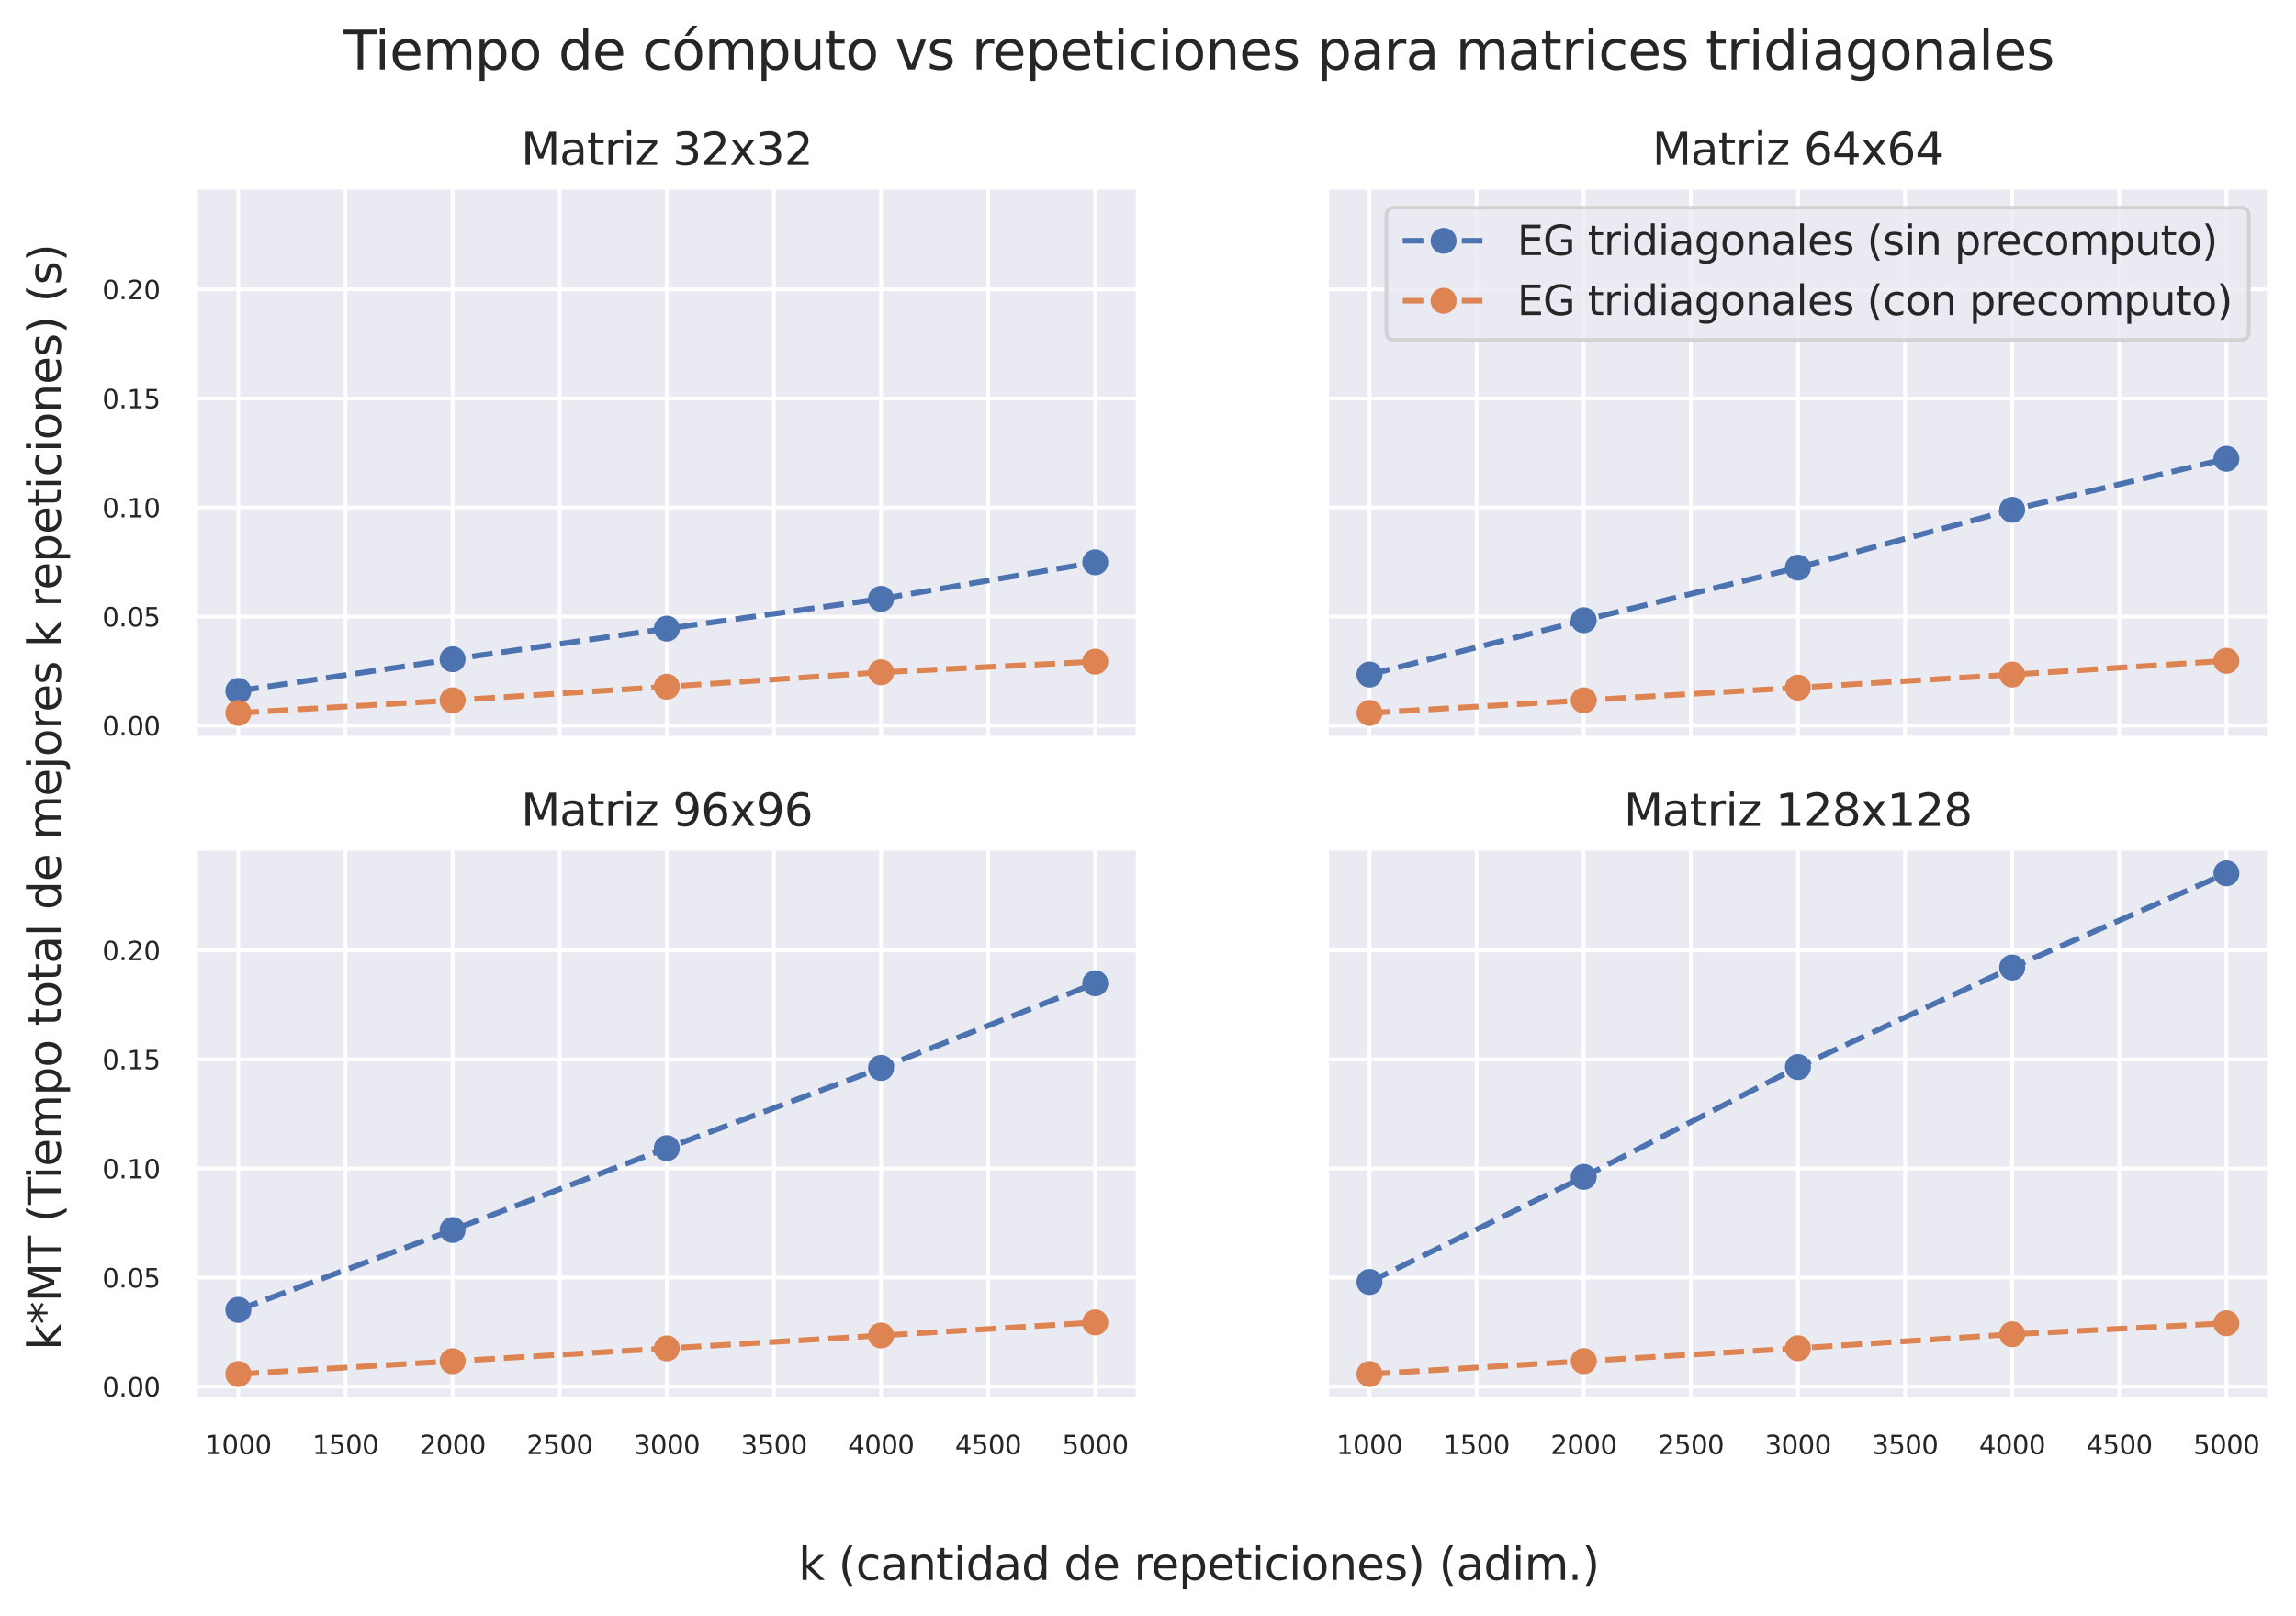<?xml version="1.0" encoding="utf-8" standalone="no"?>
<!DOCTYPE svg PUBLIC "-//W3C//DTD SVG 1.1//EN"
  "http://www.w3.org/Graphics/SVG/1.1/DTD/svg11.dtd">
<svg xmlns:xlink="http://www.w3.org/1999/xlink" width="617.807pt" height="434.927pt" viewBox="0 0 617.807 434.927" xmlns="http://www.w3.org/2000/svg" version="1.1">
 <defs>
  <style type="text/css">*{stroke-linejoin: round; stroke-linecap: butt}</style>
 </defs>
 <g id="figure_1">
  <g id="patch_1">
   <path d="M 0 434.927 
L 617.807 434.927 
L 617.807 0 
L 0 0 
z
" style="fill: #ffffff"/>
  </g>
  <g id="axes_1">
   <g id="patch_2">
    <path d="M 52.607 198.655 
L 306.243 198.655 
L 306.243 50.4 
L 52.607 50.4 
z
" style="fill: #eaeaf2"/>
   </g>
   <g id="matplotlib.axis_1">
    <g id="xtick_1">
     <g id="line2d_1">
      <path d="M 64.136 198.655 
L 64.136 50.4 
" clip-path="url(#p0d80fb2862)" style="fill: none; stroke: #ffffff; stroke-linecap: round"/>
     </g>
    </g>
    <g id="xtick_2">
     <g id="line2d_2">
      <path d="M 92.958 198.655 
L 92.958 50.4 
" clip-path="url(#p0d80fb2862)" style="fill: none; stroke: #ffffff; stroke-linecap: round"/>
     </g>
    </g>
    <g id="xtick_3">
     <g id="line2d_3">
      <path d="M 121.78 198.655 
L 121.78 50.4 
" clip-path="url(#p0d80fb2862)" style="fill: none; stroke: #ffffff; stroke-linecap: round"/>
     </g>
    </g>
    <g id="xtick_4">
     <g id="line2d_4">
      <path d="M 150.603 198.655 
L 150.603 50.4 
" clip-path="url(#p0d80fb2862)" style="fill: none; stroke: #ffffff; stroke-linecap: round"/>
     </g>
    </g>
    <g id="xtick_5">
     <g id="line2d_5">
      <path d="M 179.425 198.655 
L 179.425 50.4 
" clip-path="url(#p0d80fb2862)" style="fill: none; stroke: #ffffff; stroke-linecap: round"/>
     </g>
    </g>
    <g id="xtick_6">
     <g id="line2d_6">
      <path d="M 208.247 198.655 
L 208.247 50.4 
" clip-path="url(#p0d80fb2862)" style="fill: none; stroke: #ffffff; stroke-linecap: round"/>
     </g>
    </g>
    <g id="xtick_7">
     <g id="line2d_7">
      <path d="M 237.07 198.655 
L 237.07 50.4 
" clip-path="url(#p0d80fb2862)" style="fill: none; stroke: #ffffff; stroke-linecap: round"/>
     </g>
    </g>
    <g id="xtick_8">
     <g id="line2d_8">
      <path d="M 265.892 198.655 
L 265.892 50.4 
" clip-path="url(#p0d80fb2862)" style="fill: none; stroke: #ffffff; stroke-linecap: round"/>
     </g>
    </g>
    <g id="xtick_9">
     <g id="line2d_9">
      <path d="M 294.714 198.655 
L 294.714 50.4 
" clip-path="url(#p0d80fb2862)" style="fill: none; stroke: #ffffff; stroke-linecap: round"/>
     </g>
    </g>
   </g>
   <g id="matplotlib.axis_2">
    <g id="ytick_1">
     <g id="line2d_10">
      <path d="M 52.607 195.302 
L 306.243 195.302 
" clip-path="url(#p0d80fb2862)" style="fill: none; stroke: #ffffff; stroke-linecap: round"/>
     </g>
     <g id="text_1">
      <!-- 0.00 -->
      <g style="fill: #262626" transform="translate(27.521 197.961) scale(0.07 -0.07)">
       <defs>
        <path id="DejaVuSans-30" d="M 2034 4250 
Q 1547 4250 1301 3770 
Q 1056 3291 1056 2328 
Q 1056 1369 1301 889 
Q 1547 409 2034 409 
Q 2525 409 2770 889 
Q 3016 1369 3016 2328 
Q 3016 3291 2770 3770 
Q 2525 4250 2034 4250 
z
M 2034 4750 
Q 2819 4750 3233 4129 
Q 3647 3509 3647 2328 
Q 3647 1150 3233 529 
Q 2819 -91 2034 -91 
Q 1250 -91 836 529 
Q 422 1150 422 2328 
Q 422 3509 836 4129 
Q 1250 4750 2034 4750 
z
" transform="scale(0.016)"/>
        <path id="DejaVuSans-2e" d="M 684 794 
L 1344 794 
L 1344 0 
L 684 0 
L 684 794 
z
" transform="scale(0.016)"/>
       </defs>
       <use xlink:href="#DejaVuSans-30"/>
       <use xlink:href="#DejaVuSans-2e" x="63.623"/>
       <use xlink:href="#DejaVuSans-30" x="95.41"/>
       <use xlink:href="#DejaVuSans-30" x="159.033"/>
      </g>
     </g>
    </g>
    <g id="ytick_2">
     <g id="line2d_11">
      <path d="M 52.607 165.948 
L 306.243 165.948 
" clip-path="url(#p0d80fb2862)" style="fill: none; stroke: #ffffff; stroke-linecap: round"/>
     </g>
     <g id="text_2">
      <!-- 0.05 -->
      <g style="fill: #262626" transform="translate(27.521 168.608) scale(0.07 -0.07)">
       <defs>
        <path id="DejaVuSans-35" d="M 691 4666 
L 3169 4666 
L 3169 4134 
L 1269 4134 
L 1269 2991 
Q 1406 3038 1543 3061 
Q 1681 3084 1819 3084 
Q 2600 3084 3056 2656 
Q 3513 2228 3513 1497 
Q 3513 744 3044 326 
Q 2575 -91 1722 -91 
Q 1428 -91 1123 -41 
Q 819 9 494 109 
L 494 744 
Q 775 591 1075 516 
Q 1375 441 1709 441 
Q 2250 441 2565 725 
Q 2881 1009 2881 1497 
Q 2881 1984 2565 2268 
Q 2250 2553 1709 2553 
Q 1456 2553 1204 2497 
Q 953 2441 691 2322 
L 691 4666 
z
" transform="scale(0.016)"/>
       </defs>
       <use xlink:href="#DejaVuSans-30"/>
       <use xlink:href="#DejaVuSans-2e" x="63.623"/>
       <use xlink:href="#DejaVuSans-30" x="95.41"/>
       <use xlink:href="#DejaVuSans-35" x="159.033"/>
      </g>
     </g>
    </g>
    <g id="ytick_3">
     <g id="line2d_12">
      <path d="M 52.607 136.595 
L 306.243 136.595 
" clip-path="url(#p0d80fb2862)" style="fill: none; stroke: #ffffff; stroke-linecap: round"/>
     </g>
     <g id="text_3">
      <!-- 0.10 -->
      <g style="fill: #262626" transform="translate(27.521 139.254) scale(0.07 -0.07)">
       <defs>
        <path id="DejaVuSans-31" d="M 794 531 
L 1825 531 
L 1825 4091 
L 703 3866 
L 703 4441 
L 1819 4666 
L 2450 4666 
L 2450 531 
L 3481 531 
L 3481 0 
L 794 0 
L 794 531 
z
" transform="scale(0.016)"/>
       </defs>
       <use xlink:href="#DejaVuSans-30"/>
       <use xlink:href="#DejaVuSans-2e" x="63.623"/>
       <use xlink:href="#DejaVuSans-31" x="95.41"/>
       <use xlink:href="#DejaVuSans-30" x="159.033"/>
      </g>
     </g>
    </g>
    <g id="ytick_4">
     <g id="line2d_13">
      <path d="M 52.607 107.241 
L 306.243 107.241 
" clip-path="url(#p0d80fb2862)" style="fill: none; stroke: #ffffff; stroke-linecap: round"/>
     </g>
     <g id="text_4">
      <!-- 0.15 -->
      <g style="fill: #262626" transform="translate(27.521 109.9) scale(0.07 -0.07)">
       <use xlink:href="#DejaVuSans-30"/>
       <use xlink:href="#DejaVuSans-2e" x="63.623"/>
       <use xlink:href="#DejaVuSans-31" x="95.41"/>
       <use xlink:href="#DejaVuSans-35" x="159.033"/>
      </g>
     </g>
    </g>
    <g id="ytick_5">
     <g id="line2d_14">
      <path d="M 52.607 77.887 
L 306.243 77.887 
" clip-path="url(#p0d80fb2862)" style="fill: none; stroke: #ffffff; stroke-linecap: round"/>
     </g>
     <g id="text_5">
      <!-- 0.20 -->
      <g style="fill: #262626" transform="translate(27.521 80.547) scale(0.07 -0.07)">
       <defs>
        <path id="DejaVuSans-32" d="M 1228 531 
L 3431 531 
L 3431 0 
L 469 0 
L 469 531 
Q 828 903 1448 1529 
Q 2069 2156 2228 2338 
Q 2531 2678 2651 2914 
Q 2772 3150 2772 3378 
Q 2772 3750 2511 3984 
Q 2250 4219 1831 4219 
Q 1534 4219 1204 4116 
Q 875 4013 500 3803 
L 500 4441 
Q 881 4594 1212 4672 
Q 1544 4750 1819 4750 
Q 2544 4750 2975 4387 
Q 3406 4025 3406 3419 
Q 3406 3131 3298 2873 
Q 3191 2616 2906 2266 
Q 2828 2175 2409 1742 
Q 1991 1309 1228 531 
z
" transform="scale(0.016)"/>
       </defs>
       <use xlink:href="#DejaVuSans-30"/>
       <use xlink:href="#DejaVuSans-2e" x="63.623"/>
       <use xlink:href="#DejaVuSans-32" x="95.41"/>
       <use xlink:href="#DejaVuSans-30" x="159.033"/>
      </g>
     </g>
    </g>
   </g>
   <g id="line2d_15">
    <path d="M 64.136 185.95 
L 121.78 177.434 
L 179.425 169.192 
L 237.07 161.172 
L 294.714 151.339 
" clip-path="url(#p0d80fb2862)" style="fill: none; stroke-dasharray: 5.55,2.4; stroke-dashoffset: 0; stroke: #4c72b0; stroke-width: 1.5"/>
    <defs>
     <path id="mbdcc6b2871" d="M 0 3 
C 0.796 3 1.559 2.684 2.121 2.121 
C 2.684 1.559 3 0.796 3 0 
C 3 -0.796 2.684 -1.559 2.121 -2.121 
C 1.559 -2.684 0.796 -3 0 -3 
C -0.796 -3 -1.559 -2.684 -2.121 -2.121 
C -2.684 -1.559 -3 -0.796 -3 0 
C -3 0.796 -2.684 1.559 -2.121 2.121 
C -1.559 2.684 -0.796 3 0 3 
z
" style="stroke: #4c72b0"/>
    </defs>
    <g clip-path="url(#p0d80fb2862)">
     <use xlink:href="#mbdcc6b2871" x="64.136" y="185.95" style="fill: #4c72b0; stroke: #4c72b0"/>
     <use xlink:href="#mbdcc6b2871" x="121.78" y="177.434" style="fill: #4c72b0; stroke: #4c72b0"/>
     <use xlink:href="#mbdcc6b2871" x="179.425" y="169.192" style="fill: #4c72b0; stroke: #4c72b0"/>
     <use xlink:href="#mbdcc6b2871" x="237.07" y="161.172" style="fill: #4c72b0; stroke: #4c72b0"/>
     <use xlink:href="#mbdcc6b2871" x="294.714" y="151.339" style="fill: #4c72b0; stroke: #4c72b0"/>
    </g>
   </g>
   <g id="line2d_16">
    <path d="M 64.136 191.873 
L 121.78 188.49 
L 179.425 184.827 
L 237.07 180.949 
L 294.714 178.076 
" clip-path="url(#p0d80fb2862)" style="fill: none; stroke-dasharray: 5.55,2.4; stroke-dashoffset: 0; stroke: #dd8452; stroke-width: 1.5"/>
    <defs>
     <path id="m787f1333e4" d="M 0 3 
C 0.796 3 1.559 2.684 2.121 2.121 
C 2.684 1.559 3 0.796 3 0 
C 3 -0.796 2.684 -1.559 2.121 -2.121 
C 1.559 -2.684 0.796 -3 0 -3 
C -0.796 -3 -1.559 -2.684 -2.121 -2.121 
C -2.684 -1.559 -3 -0.796 -3 0 
C -3 0.796 -2.684 1.559 -2.121 2.121 
C -1.559 2.684 -0.796 3 0 3 
z
" style="stroke: #dd8452"/>
    </defs>
    <g clip-path="url(#p0d80fb2862)">
     <use xlink:href="#m787f1333e4" x="64.136" y="191.873" style="fill: #dd8452; stroke: #dd8452"/>
     <use xlink:href="#m787f1333e4" x="121.78" y="188.49" style="fill: #dd8452; stroke: #dd8452"/>
     <use xlink:href="#m787f1333e4" x="179.425" y="184.827" style="fill: #dd8452; stroke: #dd8452"/>
     <use xlink:href="#m787f1333e4" x="237.07" y="180.949" style="fill: #dd8452; stroke: #dd8452"/>
     <use xlink:href="#m787f1333e4" x="294.714" y="178.076" style="fill: #dd8452; stroke: #dd8452"/>
    </g>
   </g>
   <g id="patch_3">
    <path d="M 52.607 198.655 
L 52.607 50.4 
" style="fill: none; stroke: #ffffff; stroke-width: 1.25; stroke-linejoin: miter; stroke-linecap: square"/>
   </g>
   <g id="patch_4">
    <path d="M 306.243 198.655 
L 306.243 50.4 
" style="fill: none; stroke: #ffffff; stroke-width: 1.25; stroke-linejoin: miter; stroke-linecap: square"/>
   </g>
   <g id="patch_5">
    <path d="M 52.607 198.655 
L 306.243 198.655 
" style="fill: none; stroke: #ffffff; stroke-width: 1.25; stroke-linejoin: miter; stroke-linecap: square"/>
   </g>
   <g id="patch_6">
    <path d="M 52.607 50.4 
L 306.243 50.4 
" style="fill: none; stroke: #ffffff; stroke-width: 1.25; stroke-linejoin: miter; stroke-linecap: square"/>
   </g>
   <g id="text_6">
    <!-- Matriz 32x32 -->
    <g style="fill: #262626" transform="translate(140.208 44.4) scale(0.12 -0.12)">
     <defs>
      <path id="DejaVuSans-4d" d="M 628 4666 
L 1569 4666 
L 2759 1491 
L 3956 4666 
L 4897 4666 
L 4897 0 
L 4281 0 
L 4281 4097 
L 3078 897 
L 2444 897 
L 1241 4097 
L 1241 0 
L 628 0 
L 628 4666 
z
" transform="scale(0.016)"/>
      <path id="DejaVuSans-61" d="M 2194 1759 
Q 1497 1759 1228 1600 
Q 959 1441 959 1056 
Q 959 750 1161 570 
Q 1363 391 1709 391 
Q 2188 391 2477 730 
Q 2766 1069 2766 1631 
L 2766 1759 
L 2194 1759 
z
M 3341 1997 
L 3341 0 
L 2766 0 
L 2766 531 
Q 2569 213 2275 61 
Q 1981 -91 1556 -91 
Q 1019 -91 701 211 
Q 384 513 384 1019 
Q 384 1609 779 1909 
Q 1175 2209 1959 2209 
L 2766 2209 
L 2766 2266 
Q 2766 2663 2505 2880 
Q 2244 3097 1772 3097 
Q 1472 3097 1187 3025 
Q 903 2953 641 2809 
L 641 3341 
Q 956 3463 1253 3523 
Q 1550 3584 1831 3584 
Q 2591 3584 2966 3190 
Q 3341 2797 3341 1997 
z
" transform="scale(0.016)"/>
      <path id="DejaVuSans-74" d="M 1172 4494 
L 1172 3500 
L 2356 3500 
L 2356 3053 
L 1172 3053 
L 1172 1153 
Q 1172 725 1289 603 
Q 1406 481 1766 481 
L 2356 481 
L 2356 0 
L 1766 0 
Q 1100 0 847 248 
Q 594 497 594 1153 
L 594 3053 
L 172 3053 
L 172 3500 
L 594 3500 
L 594 4494 
L 1172 4494 
z
" transform="scale(0.016)"/>
      <path id="DejaVuSans-72" d="M 2631 2963 
Q 2534 3019 2420 3045 
Q 2306 3072 2169 3072 
Q 1681 3072 1420 2755 
Q 1159 2438 1159 1844 
L 1159 0 
L 581 0 
L 581 3500 
L 1159 3500 
L 1159 2956 
Q 1341 3275 1631 3429 
Q 1922 3584 2338 3584 
Q 2397 3584 2469 3576 
Q 2541 3569 2628 3553 
L 2631 2963 
z
" transform="scale(0.016)"/>
      <path id="DejaVuSans-69" d="M 603 3500 
L 1178 3500 
L 1178 0 
L 603 0 
L 603 3500 
z
M 603 4863 
L 1178 4863 
L 1178 4134 
L 603 4134 
L 603 4863 
z
" transform="scale(0.016)"/>
      <path id="DejaVuSans-7a" d="M 353 3500 
L 3084 3500 
L 3084 2975 
L 922 459 
L 3084 459 
L 3084 0 
L 275 0 
L 275 525 
L 2438 3041 
L 353 3041 
L 353 3500 
z
" transform="scale(0.016)"/>
      <path id="DejaVuSans-20" transform="scale(0.016)"/>
      <path id="DejaVuSans-33" d="M 2597 2516 
Q 3050 2419 3304 2112 
Q 3559 1806 3559 1356 
Q 3559 666 3084 287 
Q 2609 -91 1734 -91 
Q 1441 -91 1130 -33 
Q 819 25 488 141 
L 488 750 
Q 750 597 1062 519 
Q 1375 441 1716 441 
Q 2309 441 2620 675 
Q 2931 909 2931 1356 
Q 2931 1769 2642 2001 
Q 2353 2234 1838 2234 
L 1294 2234 
L 1294 2753 
L 1863 2753 
Q 2328 2753 2575 2939 
Q 2822 3125 2822 3475 
Q 2822 3834 2567 4026 
Q 2313 4219 1838 4219 
Q 1578 4219 1281 4162 
Q 984 4106 628 3988 
L 628 4550 
Q 988 4650 1302 4700 
Q 1616 4750 1894 4750 
Q 2613 4750 3031 4423 
Q 3450 4097 3450 3541 
Q 3450 3153 3228 2886 
Q 3006 2619 2597 2516 
z
" transform="scale(0.016)"/>
      <path id="DejaVuSans-78" d="M 3513 3500 
L 2247 1797 
L 3578 0 
L 2900 0 
L 1881 1375 
L 863 0 
L 184 0 
L 1544 1831 
L 300 3500 
L 978 3500 
L 1906 2253 
L 2834 3500 
L 3513 3500 
z
" transform="scale(0.016)"/>
     </defs>
     <use xlink:href="#DejaVuSans-4d"/>
     <use xlink:href="#DejaVuSans-61" x="86.279"/>
     <use xlink:href="#DejaVuSans-74" x="147.559"/>
     <use xlink:href="#DejaVuSans-72" x="186.768"/>
     <use xlink:href="#DejaVuSans-69" x="227.881"/>
     <use xlink:href="#DejaVuSans-7a" x="255.664"/>
     <use xlink:href="#DejaVuSans-20" x="308.154"/>
     <use xlink:href="#DejaVuSans-33" x="339.941"/>
     <use xlink:href="#DejaVuSans-32" x="403.564"/>
     <use xlink:href="#DejaVuSans-78" x="467.188"/>
     <use xlink:href="#DejaVuSans-33" x="526.367"/>
     <use xlink:href="#DejaVuSans-32" x="589.99"/>
    </g>
   </g>
  </g>
  <g id="axes_2">
   <g id="patch_7">
    <path d="M 356.971 198.655 
L 610.607 198.655 
L 610.607 50.4 
L 356.971 50.4 
z
" style="fill: #eaeaf2"/>
   </g>
   <g id="matplotlib.axis_3">
    <g id="xtick_10">
     <g id="line2d_17">
      <path d="M 368.499 198.655 
L 368.499 50.4 
" clip-path="url(#p53baec75c1)" style="fill: none; stroke: #ffffff; stroke-linecap: round"/>
     </g>
    </g>
    <g id="xtick_11">
     <g id="line2d_18">
      <path d="M 397.322 198.655 
L 397.322 50.4 
" clip-path="url(#p53baec75c1)" style="fill: none; stroke: #ffffff; stroke-linecap: round"/>
     </g>
    </g>
    <g id="xtick_12">
     <g id="line2d_19">
      <path d="M 426.144 198.655 
L 426.144 50.4 
" clip-path="url(#p53baec75c1)" style="fill: none; stroke: #ffffff; stroke-linecap: round"/>
     </g>
    </g>
    <g id="xtick_13">
     <g id="line2d_20">
      <path d="M 454.966 198.655 
L 454.966 50.4 
" clip-path="url(#p53baec75c1)" style="fill: none; stroke: #ffffff; stroke-linecap: round"/>
     </g>
    </g>
    <g id="xtick_14">
     <g id="line2d_21">
      <path d="M 483.789 198.655 
L 483.789 50.4 
" clip-path="url(#p53baec75c1)" style="fill: none; stroke: #ffffff; stroke-linecap: round"/>
     </g>
    </g>
    <g id="xtick_15">
     <g id="line2d_22">
      <path d="M 512.611 198.655 
L 512.611 50.4 
" clip-path="url(#p53baec75c1)" style="fill: none; stroke: #ffffff; stroke-linecap: round"/>
     </g>
    </g>
    <g id="xtick_16">
     <g id="line2d_23">
      <path d="M 541.433 198.655 
L 541.433 50.4 
" clip-path="url(#p53baec75c1)" style="fill: none; stroke: #ffffff; stroke-linecap: round"/>
     </g>
    </g>
    <g id="xtick_17">
     <g id="line2d_24">
      <path d="M 570.256 198.655 
L 570.256 50.4 
" clip-path="url(#p53baec75c1)" style="fill: none; stroke: #ffffff; stroke-linecap: round"/>
     </g>
    </g>
    <g id="xtick_18">
     <g id="line2d_25">
      <path d="M 599.078 198.655 
L 599.078 50.4 
" clip-path="url(#p53baec75c1)" style="fill: none; stroke: #ffffff; stroke-linecap: round"/>
     </g>
    </g>
   </g>
   <g id="matplotlib.axis_4">
    <g id="ytick_6">
     <g id="line2d_26">
      <path d="M 356.971 195.302 
L 610.607 195.302 
" clip-path="url(#p53baec75c1)" style="fill: none; stroke: #ffffff; stroke-linecap: round"/>
     </g>
    </g>
    <g id="ytick_7">
     <g id="line2d_27">
      <path d="M 356.971 165.948 
L 610.607 165.948 
" clip-path="url(#p53baec75c1)" style="fill: none; stroke: #ffffff; stroke-linecap: round"/>
     </g>
    </g>
    <g id="ytick_8">
     <g id="line2d_28">
      <path d="M 356.971 136.595 
L 610.607 136.595 
" clip-path="url(#p53baec75c1)" style="fill: none; stroke: #ffffff; stroke-linecap: round"/>
     </g>
    </g>
    <g id="ytick_9">
     <g id="line2d_29">
      <path d="M 356.971 107.241 
L 610.607 107.241 
" clip-path="url(#p53baec75c1)" style="fill: none; stroke: #ffffff; stroke-linecap: round"/>
     </g>
    </g>
    <g id="ytick_10">
     <g id="line2d_30">
      <path d="M 356.971 77.887 
L 610.607 77.887 
" clip-path="url(#p53baec75c1)" style="fill: none; stroke: #ffffff; stroke-linecap: round"/>
     </g>
    </g>
   </g>
   <g id="line2d_31">
    <path d="M 368.499 181.552 
L 426.144 166.922 
L 483.789 152.768 
L 541.433 137.208 
L 599.078 123.469 
" clip-path="url(#p53baec75c1)" style="fill: none; stroke-dasharray: 5.55,2.4; stroke-dashoffset: 0; stroke: #4c72b0; stroke-width: 1.5"/>
    <g clip-path="url(#p53baec75c1)">
     <use xlink:href="#mbdcc6b2871" x="368.499" y="181.552" style="fill: #4c72b0; stroke: #4c72b0"/>
     <use xlink:href="#mbdcc6b2871" x="426.144" y="166.922" style="fill: #4c72b0; stroke: #4c72b0"/>
     <use xlink:href="#mbdcc6b2871" x="483.789" y="152.768" style="fill: #4c72b0; stroke: #4c72b0"/>
     <use xlink:href="#mbdcc6b2871" x="541.433" y="137.208" style="fill: #4c72b0; stroke: #4c72b0"/>
     <use xlink:href="#mbdcc6b2871" x="599.078" y="123.469" style="fill: #4c72b0; stroke: #4c72b0"/>
    </g>
   </g>
   <g id="line2d_32">
    <path d="M 368.499 191.883 
L 426.144 188.494 
L 483.789 185.072 
L 541.433 181.553 
L 599.078 177.856 
" clip-path="url(#p53baec75c1)" style="fill: none; stroke-dasharray: 5.55,2.4; stroke-dashoffset: 0; stroke: #dd8452; stroke-width: 1.5"/>
    <g clip-path="url(#p53baec75c1)">
     <use xlink:href="#m787f1333e4" x="368.499" y="191.883" style="fill: #dd8452; stroke: #dd8452"/>
     <use xlink:href="#m787f1333e4" x="426.144" y="188.494" style="fill: #dd8452; stroke: #dd8452"/>
     <use xlink:href="#m787f1333e4" x="483.789" y="185.072" style="fill: #dd8452; stroke: #dd8452"/>
     <use xlink:href="#m787f1333e4" x="541.433" y="181.553" style="fill: #dd8452; stroke: #dd8452"/>
     <use xlink:href="#m787f1333e4" x="599.078" y="177.856" style="fill: #dd8452; stroke: #dd8452"/>
    </g>
   </g>
   <g id="patch_8">
    <path d="M 356.971 198.655 
L 356.971 50.4 
" style="fill: none; stroke: #ffffff; stroke-width: 1.25; stroke-linejoin: miter; stroke-linecap: square"/>
   </g>
   <g id="patch_9">
    <path d="M 610.607 198.655 
L 610.607 50.4 
" style="fill: none; stroke: #ffffff; stroke-width: 1.25; stroke-linejoin: miter; stroke-linecap: square"/>
   </g>
   <g id="patch_10">
    <path d="M 356.971 198.655 
L 610.607 198.655 
" style="fill: none; stroke: #ffffff; stroke-width: 1.25; stroke-linejoin: miter; stroke-linecap: square"/>
   </g>
   <g id="patch_11">
    <path d="M 356.971 50.4 
L 610.607 50.4 
" style="fill: none; stroke: #ffffff; stroke-width: 1.25; stroke-linejoin: miter; stroke-linecap: square"/>
   </g>
   <g id="text_7">
    <!-- Matriz 64x64 -->
    <g style="fill: #262626" transform="translate(444.572 44.4) scale(0.12 -0.12)">
     <defs>
      <path id="DejaVuSans-36" d="M 2113 2584 
Q 1688 2584 1439 2293 
Q 1191 2003 1191 1497 
Q 1191 994 1439 701 
Q 1688 409 2113 409 
Q 2538 409 2786 701 
Q 3034 994 3034 1497 
Q 3034 2003 2786 2293 
Q 2538 2584 2113 2584 
z
M 3366 4563 
L 3366 3988 
Q 3128 4100 2886 4159 
Q 2644 4219 2406 4219 
Q 1781 4219 1451 3797 
Q 1122 3375 1075 2522 
Q 1259 2794 1537 2939 
Q 1816 3084 2150 3084 
Q 2853 3084 3261 2657 
Q 3669 2231 3669 1497 
Q 3669 778 3244 343 
Q 2819 -91 2113 -91 
Q 1303 -91 875 529 
Q 447 1150 447 2328 
Q 447 3434 972 4092 
Q 1497 4750 2381 4750 
Q 2619 4750 2861 4703 
Q 3103 4656 3366 4563 
z
" transform="scale(0.016)"/>
      <path id="DejaVuSans-34" d="M 2419 4116 
L 825 1625 
L 2419 1625 
L 2419 4116 
z
M 2253 4666 
L 3047 4666 
L 3047 1625 
L 3713 1625 
L 3713 1100 
L 3047 1100 
L 3047 0 
L 2419 0 
L 2419 1100 
L 313 1100 
L 313 1709 
L 2253 4666 
z
" transform="scale(0.016)"/>
     </defs>
     <use xlink:href="#DejaVuSans-4d"/>
     <use xlink:href="#DejaVuSans-61" x="86.279"/>
     <use xlink:href="#DejaVuSans-74" x="147.559"/>
     <use xlink:href="#DejaVuSans-72" x="186.768"/>
     <use xlink:href="#DejaVuSans-69" x="227.881"/>
     <use xlink:href="#DejaVuSans-7a" x="255.664"/>
     <use xlink:href="#DejaVuSans-20" x="308.154"/>
     <use xlink:href="#DejaVuSans-36" x="339.941"/>
     <use xlink:href="#DejaVuSans-34" x="403.564"/>
     <use xlink:href="#DejaVuSans-78" x="467.188"/>
     <use xlink:href="#DejaVuSans-36" x="526.367"/>
     <use xlink:href="#DejaVuSans-34" x="589.99"/>
    </g>
   </g>
   <g id="legend_1">
    <g id="patch_12">
     <path d="M 375.243 91.492 
L 602.907 91.492 
Q 605.107 91.492 605.107 89.292 
L 605.107 58.1 
Q 605.107 55.9 602.907 55.9 
L 375.243 55.9 
Q 373.043 55.9 373.043 58.1 
L 373.043 89.292 
Q 373.043 91.492 375.243 91.492 
z
" style="fill: #eaeaf2; opacity: 0.8; stroke: #cccccc; stroke-linejoin: miter"/>
    </g>
    <g id="line2d_33">
     <path d="M 377.443 64.808 
L 388.443 64.808 
L 399.443 64.808 
" style="fill: none; stroke-dasharray: 5.55,2.4; stroke-dashoffset: 0; stroke: #4c72b0; stroke-width: 1.5"/>
     <g>
      <use xlink:href="#mbdcc6b2871" x="388.443" y="64.808" style="fill: #4c72b0; stroke: #4c72b0"/>
     </g>
    </g>
    <g id="text_8">
     <!-- EG tridiagonales (sin precomputo) -->
     <g style="fill: #262626" transform="translate(408.243 68.658) scale(0.11 -0.11)">
      <defs>
       <path id="DejaVuSans-45" d="M 628 4666 
L 3578 4666 
L 3578 4134 
L 1259 4134 
L 1259 2753 
L 3481 2753 
L 3481 2222 
L 1259 2222 
L 1259 531 
L 3634 531 
L 3634 0 
L 628 0 
L 628 4666 
z
" transform="scale(0.016)"/>
       <path id="DejaVuSans-47" d="M 3809 666 
L 3809 1919 
L 2778 1919 
L 2778 2438 
L 4434 2438 
L 4434 434 
Q 4069 175 3628 42 
Q 3188 -91 2688 -91 
Q 1594 -91 976 548 
Q 359 1188 359 2328 
Q 359 3472 976 4111 
Q 1594 4750 2688 4750 
Q 3144 4750 3555 4637 
Q 3966 4525 4313 4306 
L 4313 3634 
Q 3963 3931 3569 4081 
Q 3175 4231 2741 4231 
Q 1884 4231 1454 3753 
Q 1025 3275 1025 2328 
Q 1025 1384 1454 906 
Q 1884 428 2741 428 
Q 3075 428 3337 486 
Q 3600 544 3809 666 
z
" transform="scale(0.016)"/>
       <path id="DejaVuSans-64" d="M 2906 2969 
L 2906 4863 
L 3481 4863 
L 3481 0 
L 2906 0 
L 2906 525 
Q 2725 213 2448 61 
Q 2172 -91 1784 -91 
Q 1150 -91 751 415 
Q 353 922 353 1747 
Q 353 2572 751 3078 
Q 1150 3584 1784 3584 
Q 2172 3584 2448 3432 
Q 2725 3281 2906 2969 
z
M 947 1747 
Q 947 1113 1208 752 
Q 1469 391 1925 391 
Q 2381 391 2643 752 
Q 2906 1113 2906 1747 
Q 2906 2381 2643 2742 
Q 2381 3103 1925 3103 
Q 1469 3103 1208 2742 
Q 947 2381 947 1747 
z
" transform="scale(0.016)"/>
       <path id="DejaVuSans-67" d="M 2906 1791 
Q 2906 2416 2648 2759 
Q 2391 3103 1925 3103 
Q 1463 3103 1205 2759 
Q 947 2416 947 1791 
Q 947 1169 1205 825 
Q 1463 481 1925 481 
Q 2391 481 2648 825 
Q 2906 1169 2906 1791 
z
M 3481 434 
Q 3481 -459 3084 -895 
Q 2688 -1331 1869 -1331 
Q 1566 -1331 1297 -1286 
Q 1028 -1241 775 -1147 
L 775 -588 
Q 1028 -725 1275 -790 
Q 1522 -856 1778 -856 
Q 2344 -856 2625 -561 
Q 2906 -266 2906 331 
L 2906 616 
Q 2728 306 2450 153 
Q 2172 0 1784 0 
Q 1141 0 747 490 
Q 353 981 353 1791 
Q 353 2603 747 3093 
Q 1141 3584 1784 3584 
Q 2172 3584 2450 3431 
Q 2728 3278 2906 2969 
L 2906 3500 
L 3481 3500 
L 3481 434 
z
" transform="scale(0.016)"/>
       <path id="DejaVuSans-6f" d="M 1959 3097 
Q 1497 3097 1228 2736 
Q 959 2375 959 1747 
Q 959 1119 1226 758 
Q 1494 397 1959 397 
Q 2419 397 2687 759 
Q 2956 1122 2956 1747 
Q 2956 2369 2687 2733 
Q 2419 3097 1959 3097 
z
M 1959 3584 
Q 2709 3584 3137 3096 
Q 3566 2609 3566 1747 
Q 3566 888 3137 398 
Q 2709 -91 1959 -91 
Q 1206 -91 779 398 
Q 353 888 353 1747 
Q 353 2609 779 3096 
Q 1206 3584 1959 3584 
z
" transform="scale(0.016)"/>
       <path id="DejaVuSans-6e" d="M 3513 2113 
L 3513 0 
L 2938 0 
L 2938 2094 
Q 2938 2591 2744 2837 
Q 2550 3084 2163 3084 
Q 1697 3084 1428 2787 
Q 1159 2491 1159 1978 
L 1159 0 
L 581 0 
L 581 3500 
L 1159 3500 
L 1159 2956 
Q 1366 3272 1645 3428 
Q 1925 3584 2291 3584 
Q 2894 3584 3203 3211 
Q 3513 2838 3513 2113 
z
" transform="scale(0.016)"/>
       <path id="DejaVuSans-6c" d="M 603 4863 
L 1178 4863 
L 1178 0 
L 603 0 
L 603 4863 
z
" transform="scale(0.016)"/>
       <path id="DejaVuSans-65" d="M 3597 1894 
L 3597 1613 
L 953 1613 
Q 991 1019 1311 708 
Q 1631 397 2203 397 
Q 2534 397 2845 478 
Q 3156 559 3463 722 
L 3463 178 
Q 3153 47 2828 -22 
Q 2503 -91 2169 -91 
Q 1331 -91 842 396 
Q 353 884 353 1716 
Q 353 2575 817 3079 
Q 1281 3584 2069 3584 
Q 2775 3584 3186 3129 
Q 3597 2675 3597 1894 
z
M 3022 2063 
Q 3016 2534 2758 2815 
Q 2500 3097 2075 3097 
Q 1594 3097 1305 2825 
Q 1016 2553 972 2059 
L 3022 2063 
z
" transform="scale(0.016)"/>
       <path id="DejaVuSans-73" d="M 2834 3397 
L 2834 2853 
Q 2591 2978 2328 3040 
Q 2066 3103 1784 3103 
Q 1356 3103 1142 2972 
Q 928 2841 928 2578 
Q 928 2378 1081 2264 
Q 1234 2150 1697 2047 
L 1894 2003 
Q 2506 1872 2764 1633 
Q 3022 1394 3022 966 
Q 3022 478 2636 193 
Q 2250 -91 1575 -91 
Q 1294 -91 989 -36 
Q 684 19 347 128 
L 347 722 
Q 666 556 975 473 
Q 1284 391 1588 391 
Q 1994 391 2212 530 
Q 2431 669 2431 922 
Q 2431 1156 2273 1281 
Q 2116 1406 1581 1522 
L 1381 1569 
Q 847 1681 609 1914 
Q 372 2147 372 2553 
Q 372 3047 722 3315 
Q 1072 3584 1716 3584 
Q 2034 3584 2315 3537 
Q 2597 3491 2834 3397 
z
" transform="scale(0.016)"/>
       <path id="DejaVuSans-28" d="M 1984 4856 
Q 1566 4138 1362 3434 
Q 1159 2731 1159 2009 
Q 1159 1288 1364 580 
Q 1569 -128 1984 -844 
L 1484 -844 
Q 1016 -109 783 600 
Q 550 1309 550 2009 
Q 550 2706 781 3412 
Q 1013 4119 1484 4856 
L 1984 4856 
z
" transform="scale(0.016)"/>
       <path id="DejaVuSans-70" d="M 1159 525 
L 1159 -1331 
L 581 -1331 
L 581 3500 
L 1159 3500 
L 1159 2969 
Q 1341 3281 1617 3432 
Q 1894 3584 2278 3584 
Q 2916 3584 3314 3078 
Q 3713 2572 3713 1747 
Q 3713 922 3314 415 
Q 2916 -91 2278 -91 
Q 1894 -91 1617 61 
Q 1341 213 1159 525 
z
M 3116 1747 
Q 3116 2381 2855 2742 
Q 2594 3103 2138 3103 
Q 1681 3103 1420 2742 
Q 1159 2381 1159 1747 
Q 1159 1113 1420 752 
Q 1681 391 2138 391 
Q 2594 391 2855 752 
Q 3116 1113 3116 1747 
z
" transform="scale(0.016)"/>
       <path id="DejaVuSans-63" d="M 3122 3366 
L 3122 2828 
Q 2878 2963 2633 3030 
Q 2388 3097 2138 3097 
Q 1578 3097 1268 2742 
Q 959 2388 959 1747 
Q 959 1106 1268 751 
Q 1578 397 2138 397 
Q 2388 397 2633 464 
Q 2878 531 3122 666 
L 3122 134 
Q 2881 22 2623 -34 
Q 2366 -91 2075 -91 
Q 1284 -91 818 406 
Q 353 903 353 1747 
Q 353 2603 823 3093 
Q 1294 3584 2113 3584 
Q 2378 3584 2631 3529 
Q 2884 3475 3122 3366 
z
" transform="scale(0.016)"/>
       <path id="DejaVuSans-6d" d="M 3328 2828 
Q 3544 3216 3844 3400 
Q 4144 3584 4550 3584 
Q 5097 3584 5394 3201 
Q 5691 2819 5691 2113 
L 5691 0 
L 5113 0 
L 5113 2094 
Q 5113 2597 4934 2840 
Q 4756 3084 4391 3084 
Q 3944 3084 3684 2787 
Q 3425 2491 3425 1978 
L 3425 0 
L 2847 0 
L 2847 2094 
Q 2847 2600 2669 2842 
Q 2491 3084 2119 3084 
Q 1678 3084 1418 2786 
Q 1159 2488 1159 1978 
L 1159 0 
L 581 0 
L 581 3500 
L 1159 3500 
L 1159 2956 
Q 1356 3278 1631 3431 
Q 1906 3584 2284 3584 
Q 2666 3584 2933 3390 
Q 3200 3197 3328 2828 
z
" transform="scale(0.016)"/>
       <path id="DejaVuSans-75" d="M 544 1381 
L 544 3500 
L 1119 3500 
L 1119 1403 
Q 1119 906 1312 657 
Q 1506 409 1894 409 
Q 2359 409 2629 706 
Q 2900 1003 2900 1516 
L 2900 3500 
L 3475 3500 
L 3475 0 
L 2900 0 
L 2900 538 
Q 2691 219 2414 64 
Q 2138 -91 1772 -91 
Q 1169 -91 856 284 
Q 544 659 544 1381 
z
M 1991 3584 
L 1991 3584 
z
" transform="scale(0.016)"/>
       <path id="DejaVuSans-29" d="M 513 4856 
L 1013 4856 
Q 1481 4119 1714 3412 
Q 1947 2706 1947 2009 
Q 1947 1309 1714 600 
Q 1481 -109 1013 -844 
L 513 -844 
Q 928 -128 1133 580 
Q 1338 1288 1338 2009 
Q 1338 2731 1133 3434 
Q 928 4138 513 4856 
z
" transform="scale(0.016)"/>
      </defs>
      <use xlink:href="#DejaVuSans-45"/>
      <use xlink:href="#DejaVuSans-47" x="63.184"/>
      <use xlink:href="#DejaVuSans-20" x="140.674"/>
      <use xlink:href="#DejaVuSans-74" x="172.461"/>
      <use xlink:href="#DejaVuSans-72" x="211.67"/>
      <use xlink:href="#DejaVuSans-69" x="252.783"/>
      <use xlink:href="#DejaVuSans-64" x="280.566"/>
      <use xlink:href="#DejaVuSans-69" x="344.043"/>
      <use xlink:href="#DejaVuSans-61" x="371.826"/>
      <use xlink:href="#DejaVuSans-67" x="433.105"/>
      <use xlink:href="#DejaVuSans-6f" x="496.582"/>
      <use xlink:href="#DejaVuSans-6e" x="557.764"/>
      <use xlink:href="#DejaVuSans-61" x="621.143"/>
      <use xlink:href="#DejaVuSans-6c" x="682.422"/>
      <use xlink:href="#DejaVuSans-65" x="710.205"/>
      <use xlink:href="#DejaVuSans-73" x="771.729"/>
      <use xlink:href="#DejaVuSans-20" x="823.828"/>
      <use xlink:href="#DejaVuSans-28" x="855.615"/>
      <use xlink:href="#DejaVuSans-73" x="894.629"/>
      <use xlink:href="#DejaVuSans-69" x="946.729"/>
      <use xlink:href="#DejaVuSans-6e" x="974.512"/>
      <use xlink:href="#DejaVuSans-20" x="1037.891"/>
      <use xlink:href="#DejaVuSans-70" x="1069.678"/>
      <use xlink:href="#DejaVuSans-72" x="1133.154"/>
      <use xlink:href="#DejaVuSans-65" x="1172.018"/>
      <use xlink:href="#DejaVuSans-63" x="1233.541"/>
      <use xlink:href="#DejaVuSans-6f" x="1288.521"/>
      <use xlink:href="#DejaVuSans-6d" x="1349.703"/>
      <use xlink:href="#DejaVuSans-70" x="1447.115"/>
      <use xlink:href="#DejaVuSans-75" x="1510.592"/>
      <use xlink:href="#DejaVuSans-74" x="1573.971"/>
      <use xlink:href="#DejaVuSans-6f" x="1613.18"/>
      <use xlink:href="#DejaVuSans-29" x="1674.361"/>
     </g>
    </g>
    <g id="line2d_34">
     <path d="M 377.443 80.954 
L 388.443 80.954 
L 399.443 80.954 
" style="fill: none; stroke-dasharray: 5.55,2.4; stroke-dashoffset: 0; stroke: #dd8452; stroke-width: 1.5"/>
     <g>
      <use xlink:href="#m787f1333e4" x="388.443" y="80.954" style="fill: #dd8452; stroke: #dd8452"/>
     </g>
    </g>
    <g id="text_9">
     <!-- EG tridiagonales (con precomputo) -->
     <g style="fill: #262626" transform="translate(408.243 84.804) scale(0.11 -0.11)">
      <use xlink:href="#DejaVuSans-45"/>
      <use xlink:href="#DejaVuSans-47" x="63.184"/>
      <use xlink:href="#DejaVuSans-20" x="140.674"/>
      <use xlink:href="#DejaVuSans-74" x="172.461"/>
      <use xlink:href="#DejaVuSans-72" x="211.67"/>
      <use xlink:href="#DejaVuSans-69" x="252.783"/>
      <use xlink:href="#DejaVuSans-64" x="280.566"/>
      <use xlink:href="#DejaVuSans-69" x="344.043"/>
      <use xlink:href="#DejaVuSans-61" x="371.826"/>
      <use xlink:href="#DejaVuSans-67" x="433.105"/>
      <use xlink:href="#DejaVuSans-6f" x="496.582"/>
      <use xlink:href="#DejaVuSans-6e" x="557.764"/>
      <use xlink:href="#DejaVuSans-61" x="621.143"/>
      <use xlink:href="#DejaVuSans-6c" x="682.422"/>
      <use xlink:href="#DejaVuSans-65" x="710.205"/>
      <use xlink:href="#DejaVuSans-73" x="771.729"/>
      <use xlink:href="#DejaVuSans-20" x="823.828"/>
      <use xlink:href="#DejaVuSans-28" x="855.615"/>
      <use xlink:href="#DejaVuSans-63" x="894.629"/>
      <use xlink:href="#DejaVuSans-6f" x="949.609"/>
      <use xlink:href="#DejaVuSans-6e" x="1010.791"/>
      <use xlink:href="#DejaVuSans-20" x="1074.17"/>
      <use xlink:href="#DejaVuSans-70" x="1105.957"/>
      <use xlink:href="#DejaVuSans-72" x="1169.434"/>
      <use xlink:href="#DejaVuSans-65" x="1208.297"/>
      <use xlink:href="#DejaVuSans-63" x="1269.82"/>
      <use xlink:href="#DejaVuSans-6f" x="1324.801"/>
      <use xlink:href="#DejaVuSans-6d" x="1385.982"/>
      <use xlink:href="#DejaVuSans-70" x="1483.395"/>
      <use xlink:href="#DejaVuSans-75" x="1546.871"/>
      <use xlink:href="#DejaVuSans-74" x="1610.25"/>
      <use xlink:href="#DejaVuSans-6f" x="1649.459"/>
      <use xlink:href="#DejaVuSans-29" x="1710.641"/>
     </g>
    </g>
   </g>
  </g>
  <g id="axes_3">
   <g id="patch_13">
    <path d="M 52.607 376.56 
L 306.243 376.56 
L 306.243 228.305 
L 52.607 228.305 
z
" style="fill: #eaeaf2"/>
   </g>
   <g id="matplotlib.axis_5">
    <g id="xtick_19">
     <g id="line2d_35">
      <path d="M 64.136 376.56 
L 64.136 228.305 
" clip-path="url(#p6266e74081)" style="fill: none; stroke: #ffffff; stroke-linecap: round"/>
     </g>
     <g id="text_10">
      <!-- 1000 -->
      <g style="fill: #262626" transform="translate(55.228 391.379) scale(0.07 -0.07)">
       <use xlink:href="#DejaVuSans-31"/>
       <use xlink:href="#DejaVuSans-30" x="63.623"/>
       <use xlink:href="#DejaVuSans-30" x="127.246"/>
       <use xlink:href="#DejaVuSans-30" x="190.869"/>
      </g>
     </g>
    </g>
    <g id="xtick_20">
     <g id="line2d_36">
      <path d="M 92.958 376.56 
L 92.958 228.305 
" clip-path="url(#p6266e74081)" style="fill: none; stroke: #ffffff; stroke-linecap: round"/>
     </g>
     <g id="text_11">
      <!-- 1500 -->
      <g style="fill: #262626" transform="translate(84.051 391.379) scale(0.07 -0.07)">
       <use xlink:href="#DejaVuSans-31"/>
       <use xlink:href="#DejaVuSans-35" x="63.623"/>
       <use xlink:href="#DejaVuSans-30" x="127.246"/>
       <use xlink:href="#DejaVuSans-30" x="190.869"/>
      </g>
     </g>
    </g>
    <g id="xtick_21">
     <g id="line2d_37">
      <path d="M 121.78 376.56 
L 121.78 228.305 
" clip-path="url(#p6266e74081)" style="fill: none; stroke: #ffffff; stroke-linecap: round"/>
     </g>
     <g id="text_12">
      <!-- 2000 -->
      <g style="fill: #262626" transform="translate(112.873 391.379) scale(0.07 -0.07)">
       <use xlink:href="#DejaVuSans-32"/>
       <use xlink:href="#DejaVuSans-30" x="63.623"/>
       <use xlink:href="#DejaVuSans-30" x="127.246"/>
       <use xlink:href="#DejaVuSans-30" x="190.869"/>
      </g>
     </g>
    </g>
    <g id="xtick_22">
     <g id="line2d_38">
      <path d="M 150.603 376.56 
L 150.603 228.305 
" clip-path="url(#p6266e74081)" style="fill: none; stroke: #ffffff; stroke-linecap: round"/>
     </g>
     <g id="text_13">
      <!-- 2500 -->
      <g style="fill: #262626" transform="translate(141.695 391.379) scale(0.07 -0.07)">
       <use xlink:href="#DejaVuSans-32"/>
       <use xlink:href="#DejaVuSans-35" x="63.623"/>
       <use xlink:href="#DejaVuSans-30" x="127.246"/>
       <use xlink:href="#DejaVuSans-30" x="190.869"/>
      </g>
     </g>
    </g>
    <g id="xtick_23">
     <g id="line2d_39">
      <path d="M 179.425 376.56 
L 179.425 228.305 
" clip-path="url(#p6266e74081)" style="fill: none; stroke: #ffffff; stroke-linecap: round"/>
     </g>
     <g id="text_14">
      <!-- 3000 -->
      <g style="fill: #262626" transform="translate(170.518 391.379) scale(0.07 -0.07)">
       <use xlink:href="#DejaVuSans-33"/>
       <use xlink:href="#DejaVuSans-30" x="63.623"/>
       <use xlink:href="#DejaVuSans-30" x="127.246"/>
       <use xlink:href="#DejaVuSans-30" x="190.869"/>
      </g>
     </g>
    </g>
    <g id="xtick_24">
     <g id="line2d_40">
      <path d="M 208.247 376.56 
L 208.247 228.305 
" clip-path="url(#p6266e74081)" style="fill: none; stroke: #ffffff; stroke-linecap: round"/>
     </g>
     <g id="text_15">
      <!-- 3500 -->
      <g style="fill: #262626" transform="translate(199.34 391.379) scale(0.07 -0.07)">
       <use xlink:href="#DejaVuSans-33"/>
       <use xlink:href="#DejaVuSans-35" x="63.623"/>
       <use xlink:href="#DejaVuSans-30" x="127.246"/>
       <use xlink:href="#DejaVuSans-30" x="190.869"/>
      </g>
     </g>
    </g>
    <g id="xtick_25">
     <g id="line2d_41">
      <path d="M 237.07 376.56 
L 237.07 228.305 
" clip-path="url(#p6266e74081)" style="fill: none; stroke: #ffffff; stroke-linecap: round"/>
     </g>
     <g id="text_16">
      <!-- 4000 -->
      <g style="fill: #262626" transform="translate(228.162 391.379) scale(0.07 -0.07)">
       <use xlink:href="#DejaVuSans-34"/>
       <use xlink:href="#DejaVuSans-30" x="63.623"/>
       <use xlink:href="#DejaVuSans-30" x="127.246"/>
       <use xlink:href="#DejaVuSans-30" x="190.869"/>
      </g>
     </g>
    </g>
    <g id="xtick_26">
     <g id="line2d_42">
      <path d="M 265.892 376.56 
L 265.892 228.305 
" clip-path="url(#p6266e74081)" style="fill: none; stroke: #ffffff; stroke-linecap: round"/>
     </g>
     <g id="text_17">
      <!-- 4500 -->
      <g style="fill: #262626" transform="translate(256.984 391.379) scale(0.07 -0.07)">
       <use xlink:href="#DejaVuSans-34"/>
       <use xlink:href="#DejaVuSans-35" x="63.623"/>
       <use xlink:href="#DejaVuSans-30" x="127.246"/>
       <use xlink:href="#DejaVuSans-30" x="190.869"/>
      </g>
     </g>
    </g>
    <g id="xtick_27">
     <g id="line2d_43">
      <path d="M 294.714 376.56 
L 294.714 228.305 
" clip-path="url(#p6266e74081)" style="fill: none; stroke: #ffffff; stroke-linecap: round"/>
     </g>
     <g id="text_18">
      <!-- 5000 -->
      <g style="fill: #262626" transform="translate(285.807 391.379) scale(0.07 -0.07)">
       <use xlink:href="#DejaVuSans-35"/>
       <use xlink:href="#DejaVuSans-30" x="63.623"/>
       <use xlink:href="#DejaVuSans-30" x="127.246"/>
       <use xlink:href="#DejaVuSans-30" x="190.869"/>
      </g>
     </g>
    </g>
   </g>
   <g id="matplotlib.axis_6">
    <g id="ytick_11">
     <g id="line2d_44">
      <path d="M 52.607 373.207 
L 306.243 373.207 
" clip-path="url(#p6266e74081)" style="fill: none; stroke: #ffffff; stroke-linecap: round"/>
     </g>
     <g id="text_19">
      <!-- 0.00 -->
      <g style="fill: #262626" transform="translate(27.521 375.867) scale(0.07 -0.07)">
       <use xlink:href="#DejaVuSans-30"/>
       <use xlink:href="#DejaVuSans-2e" x="63.623"/>
       <use xlink:href="#DejaVuSans-30" x="95.41"/>
       <use xlink:href="#DejaVuSans-30" x="159.033"/>
      </g>
     </g>
    </g>
    <g id="ytick_12">
     <g id="line2d_45">
      <path d="M 52.607 343.854 
L 306.243 343.854 
" clip-path="url(#p6266e74081)" style="fill: none; stroke: #ffffff; stroke-linecap: round"/>
     </g>
     <g id="text_20">
      <!-- 0.05 -->
      <g style="fill: #262626" transform="translate(27.521 346.513) scale(0.07 -0.07)">
       <use xlink:href="#DejaVuSans-30"/>
       <use xlink:href="#DejaVuSans-2e" x="63.623"/>
       <use xlink:href="#DejaVuSans-30" x="95.41"/>
       <use xlink:href="#DejaVuSans-35" x="159.033"/>
      </g>
     </g>
    </g>
    <g id="ytick_13">
     <g id="line2d_46">
      <path d="M 52.607 314.5 
L 306.243 314.5 
" clip-path="url(#p6266e74081)" style="fill: none; stroke: #ffffff; stroke-linecap: round"/>
     </g>
     <g id="text_21">
      <!-- 0.10 -->
      <g style="fill: #262626" transform="translate(27.521 317.159) scale(0.07 -0.07)">
       <use xlink:href="#DejaVuSans-30"/>
       <use xlink:href="#DejaVuSans-2e" x="63.623"/>
       <use xlink:href="#DejaVuSans-31" x="95.41"/>
       <use xlink:href="#DejaVuSans-30" x="159.033"/>
      </g>
     </g>
    </g>
    <g id="ytick_14">
     <g id="line2d_47">
      <path d="M 52.607 285.146 
L 306.243 285.146 
" clip-path="url(#p6266e74081)" style="fill: none; stroke: #ffffff; stroke-linecap: round"/>
     </g>
     <g id="text_22">
      <!-- 0.15 -->
      <g style="fill: #262626" transform="translate(27.521 287.806) scale(0.07 -0.07)">
       <use xlink:href="#DejaVuSans-30"/>
       <use xlink:href="#DejaVuSans-2e" x="63.623"/>
       <use xlink:href="#DejaVuSans-31" x="95.41"/>
       <use xlink:href="#DejaVuSans-35" x="159.033"/>
      </g>
     </g>
    </g>
    <g id="ytick_15">
     <g id="line2d_48">
      <path d="M 52.607 255.793 
L 306.243 255.793 
" clip-path="url(#p6266e74081)" style="fill: none; stroke: #ffffff; stroke-linecap: round"/>
     </g>
     <g id="text_23">
      <!-- 0.20 -->
      <g style="fill: #262626" transform="translate(27.521 258.452) scale(0.07 -0.07)">
       <use xlink:href="#DejaVuSans-30"/>
       <use xlink:href="#DejaVuSans-2e" x="63.623"/>
       <use xlink:href="#DejaVuSans-32" x="95.41"/>
       <use xlink:href="#DejaVuSans-30" x="159.033"/>
      </g>
     </g>
    </g>
   </g>
   <g id="line2d_49">
    <path d="M 64.136 352.542 
L 121.78 331.048 
L 179.425 309.022 
L 237.07 287.423 
L 294.714 264.65 
" clip-path="url(#p6266e74081)" style="fill: none; stroke-dasharray: 5.55,2.4; stroke-dashoffset: 0; stroke: #4c72b0; stroke-width: 1.5"/>
    <g clip-path="url(#p6266e74081)">
     <use xlink:href="#mbdcc6b2871" x="64.136" y="352.542" style="fill: #4c72b0; stroke: #4c72b0"/>
     <use xlink:href="#mbdcc6b2871" x="121.78" y="331.048" style="fill: #4c72b0; stroke: #4c72b0"/>
     <use xlink:href="#mbdcc6b2871" x="179.425" y="309.022" style="fill: #4c72b0; stroke: #4c72b0"/>
     <use xlink:href="#mbdcc6b2871" x="237.07" y="287.423" style="fill: #4c72b0; stroke: #4c72b0"/>
     <use xlink:href="#mbdcc6b2871" x="294.714" y="264.65" style="fill: #4c72b0; stroke: #4c72b0"/>
    </g>
   </g>
   <g id="line2d_50">
    <path d="M 64.136 369.812 
L 121.78 366.359 
L 179.425 362.911 
L 237.07 359.44 
L 294.714 355.92 
" clip-path="url(#p6266e74081)" style="fill: none; stroke-dasharray: 5.55,2.4; stroke-dashoffset: 0; stroke: #dd8452; stroke-width: 1.5"/>
    <g clip-path="url(#p6266e74081)">
     <use xlink:href="#m787f1333e4" x="64.136" y="369.812" style="fill: #dd8452; stroke: #dd8452"/>
     <use xlink:href="#m787f1333e4" x="121.78" y="366.359" style="fill: #dd8452; stroke: #dd8452"/>
     <use xlink:href="#m787f1333e4" x="179.425" y="362.911" style="fill: #dd8452; stroke: #dd8452"/>
     <use xlink:href="#m787f1333e4" x="237.07" y="359.44" style="fill: #dd8452; stroke: #dd8452"/>
     <use xlink:href="#m787f1333e4" x="294.714" y="355.92" style="fill: #dd8452; stroke: #dd8452"/>
    </g>
   </g>
   <g id="patch_14">
    <path d="M 52.607 376.56 
L 52.607 228.305 
" style="fill: none; stroke: #ffffff; stroke-width: 1.25; stroke-linejoin: miter; stroke-linecap: square"/>
   </g>
   <g id="patch_15">
    <path d="M 306.243 376.56 
L 306.243 228.305 
" style="fill: none; stroke: #ffffff; stroke-width: 1.25; stroke-linejoin: miter; stroke-linecap: square"/>
   </g>
   <g id="patch_16">
    <path d="M 52.607 376.56 
L 306.243 376.56 
" style="fill: none; stroke: #ffffff; stroke-width: 1.25; stroke-linejoin: miter; stroke-linecap: square"/>
   </g>
   <g id="patch_17">
    <path d="M 52.607 228.305 
L 306.243 228.305 
" style="fill: none; stroke: #ffffff; stroke-width: 1.25; stroke-linejoin: miter; stroke-linecap: square"/>
   </g>
   <g id="text_24">
    <!-- Matriz 96x96 -->
    <g style="fill: #262626" transform="translate(140.208 222.305) scale(0.12 -0.12)">
     <defs>
      <path id="DejaVuSans-39" d="M 703 97 
L 703 672 
Q 941 559 1184 500 
Q 1428 441 1663 441 
Q 2288 441 2617 861 
Q 2947 1281 2994 2138 
Q 2813 1869 2534 1725 
Q 2256 1581 1919 1581 
Q 1219 1581 811 2004 
Q 403 2428 403 3163 
Q 403 3881 828 4315 
Q 1253 4750 1959 4750 
Q 2769 4750 3195 4129 
Q 3622 3509 3622 2328 
Q 3622 1225 3098 567 
Q 2575 -91 1691 -91 
Q 1453 -91 1209 -44 
Q 966 3 703 97 
z
M 1959 2075 
Q 2384 2075 2632 2365 
Q 2881 2656 2881 3163 
Q 2881 3666 2632 3958 
Q 2384 4250 1959 4250 
Q 1534 4250 1286 3958 
Q 1038 3666 1038 3163 
Q 1038 2656 1286 2365 
Q 1534 2075 1959 2075 
z
" transform="scale(0.016)"/>
     </defs>
     <use xlink:href="#DejaVuSans-4d"/>
     <use xlink:href="#DejaVuSans-61" x="86.279"/>
     <use xlink:href="#DejaVuSans-74" x="147.559"/>
     <use xlink:href="#DejaVuSans-72" x="186.768"/>
     <use xlink:href="#DejaVuSans-69" x="227.881"/>
     <use xlink:href="#DejaVuSans-7a" x="255.664"/>
     <use xlink:href="#DejaVuSans-20" x="308.154"/>
     <use xlink:href="#DejaVuSans-39" x="339.941"/>
     <use xlink:href="#DejaVuSans-36" x="403.564"/>
     <use xlink:href="#DejaVuSans-78" x="467.188"/>
     <use xlink:href="#DejaVuSans-39" x="526.367"/>
     <use xlink:href="#DejaVuSans-36" x="589.99"/>
    </g>
   </g>
  </g>
  <g id="axes_4">
   <g id="patch_18">
    <path d="M 356.971 376.56 
L 610.607 376.56 
L 610.607 228.305 
L 356.971 228.305 
z
" style="fill: #eaeaf2"/>
   </g>
   <g id="matplotlib.axis_7">
    <g id="xtick_28">
     <g id="line2d_51">
      <path d="M 368.499 376.56 
L 368.499 228.305 
" clip-path="url(#p4833a7dae8)" style="fill: none; stroke: #ffffff; stroke-linecap: round"/>
     </g>
     <g id="text_25">
      <!-- 1000 -->
      <g style="fill: #262626" transform="translate(359.592 391.379) scale(0.07 -0.07)">
       <use xlink:href="#DejaVuSans-31"/>
       <use xlink:href="#DejaVuSans-30" x="63.623"/>
       <use xlink:href="#DejaVuSans-30" x="127.246"/>
       <use xlink:href="#DejaVuSans-30" x="190.869"/>
      </g>
     </g>
    </g>
    <g id="xtick_29">
     <g id="line2d_52">
      <path d="M 397.322 376.56 
L 397.322 228.305 
" clip-path="url(#p4833a7dae8)" style="fill: none; stroke: #ffffff; stroke-linecap: round"/>
     </g>
     <g id="text_26">
      <!-- 1500 -->
      <g style="fill: #262626" transform="translate(388.414 391.379) scale(0.07 -0.07)">
       <use xlink:href="#DejaVuSans-31"/>
       <use xlink:href="#DejaVuSans-35" x="63.623"/>
       <use xlink:href="#DejaVuSans-30" x="127.246"/>
       <use xlink:href="#DejaVuSans-30" x="190.869"/>
      </g>
     </g>
    </g>
    <g id="xtick_30">
     <g id="line2d_53">
      <path d="M 426.144 376.56 
L 426.144 228.305 
" clip-path="url(#p4833a7dae8)" style="fill: none; stroke: #ffffff; stroke-linecap: round"/>
     </g>
     <g id="text_27">
      <!-- 2000 -->
      <g style="fill: #262626" transform="translate(417.237 391.379) scale(0.07 -0.07)">
       <use xlink:href="#DejaVuSans-32"/>
       <use xlink:href="#DejaVuSans-30" x="63.623"/>
       <use xlink:href="#DejaVuSans-30" x="127.246"/>
       <use xlink:href="#DejaVuSans-30" x="190.869"/>
      </g>
     </g>
    </g>
    <g id="xtick_31">
     <g id="line2d_54">
      <path d="M 454.966 376.56 
L 454.966 228.305 
" clip-path="url(#p4833a7dae8)" style="fill: none; stroke: #ffffff; stroke-linecap: round"/>
     </g>
     <g id="text_28">
      <!-- 2500 -->
      <g style="fill: #262626" transform="translate(446.059 391.379) scale(0.07 -0.07)">
       <use xlink:href="#DejaVuSans-32"/>
       <use xlink:href="#DejaVuSans-35" x="63.623"/>
       <use xlink:href="#DejaVuSans-30" x="127.246"/>
       <use xlink:href="#DejaVuSans-30" x="190.869"/>
      </g>
     </g>
    </g>
    <g id="xtick_32">
     <g id="line2d_55">
      <path d="M 483.789 376.56 
L 483.789 228.305 
" clip-path="url(#p4833a7dae8)" style="fill: none; stroke: #ffffff; stroke-linecap: round"/>
     </g>
     <g id="text_29">
      <!-- 3000 -->
      <g style="fill: #262626" transform="translate(474.881 391.379) scale(0.07 -0.07)">
       <use xlink:href="#DejaVuSans-33"/>
       <use xlink:href="#DejaVuSans-30" x="63.623"/>
       <use xlink:href="#DejaVuSans-30" x="127.246"/>
       <use xlink:href="#DejaVuSans-30" x="190.869"/>
      </g>
     </g>
    </g>
    <g id="xtick_33">
     <g id="line2d_56">
      <path d="M 512.611 376.56 
L 512.611 228.305 
" clip-path="url(#p4833a7dae8)" style="fill: none; stroke: #ffffff; stroke-linecap: round"/>
     </g>
     <g id="text_30">
      <!-- 3500 -->
      <g style="fill: #262626" transform="translate(503.704 391.379) scale(0.07 -0.07)">
       <use xlink:href="#DejaVuSans-33"/>
       <use xlink:href="#DejaVuSans-35" x="63.623"/>
       <use xlink:href="#DejaVuSans-30" x="127.246"/>
       <use xlink:href="#DejaVuSans-30" x="190.869"/>
      </g>
     </g>
    </g>
    <g id="xtick_34">
     <g id="line2d_57">
      <path d="M 541.433 376.56 
L 541.433 228.305 
" clip-path="url(#p4833a7dae8)" style="fill: none; stroke: #ffffff; stroke-linecap: round"/>
     </g>
     <g id="text_31">
      <!-- 4000 -->
      <g style="fill: #262626" transform="translate(532.526 391.379) scale(0.07 -0.07)">
       <use xlink:href="#DejaVuSans-34"/>
       <use xlink:href="#DejaVuSans-30" x="63.623"/>
       <use xlink:href="#DejaVuSans-30" x="127.246"/>
       <use xlink:href="#DejaVuSans-30" x="190.869"/>
      </g>
     </g>
    </g>
    <g id="xtick_35">
     <g id="line2d_58">
      <path d="M 570.256 376.56 
L 570.256 228.305 
" clip-path="url(#p4833a7dae8)" style="fill: none; stroke: #ffffff; stroke-linecap: round"/>
     </g>
     <g id="text_32">
      <!-- 4500 -->
      <g style="fill: #262626" transform="translate(561.348 391.379) scale(0.07 -0.07)">
       <use xlink:href="#DejaVuSans-34"/>
       <use xlink:href="#DejaVuSans-35" x="63.623"/>
       <use xlink:href="#DejaVuSans-30" x="127.246"/>
       <use xlink:href="#DejaVuSans-30" x="190.869"/>
      </g>
     </g>
    </g>
    <g id="xtick_36">
     <g id="line2d_59">
      <path d="M 599.078 376.56 
L 599.078 228.305 
" clip-path="url(#p4833a7dae8)" style="fill: none; stroke: #ffffff; stroke-linecap: round"/>
     </g>
     <g id="text_33">
      <!-- 5000 -->
      <g style="fill: #262626" transform="translate(590.17 391.379) scale(0.07 -0.07)">
       <use xlink:href="#DejaVuSans-35"/>
       <use xlink:href="#DejaVuSans-30" x="63.623"/>
       <use xlink:href="#DejaVuSans-30" x="127.246"/>
       <use xlink:href="#DejaVuSans-30" x="190.869"/>
      </g>
     </g>
    </g>
   </g>
   <g id="matplotlib.axis_8">
    <g id="ytick_16">
     <g id="line2d_60">
      <path d="M 356.971 373.207 
L 610.607 373.207 
" clip-path="url(#p4833a7dae8)" style="fill: none; stroke: #ffffff; stroke-linecap: round"/>
     </g>
    </g>
    <g id="ytick_17">
     <g id="line2d_61">
      <path d="M 356.971 343.854 
L 610.607 343.854 
" clip-path="url(#p4833a7dae8)" style="fill: none; stroke: #ffffff; stroke-linecap: round"/>
     </g>
    </g>
    <g id="ytick_18">
     <g id="line2d_62">
      <path d="M 356.971 314.5 
L 610.607 314.5 
" clip-path="url(#p4833a7dae8)" style="fill: none; stroke: #ffffff; stroke-linecap: round"/>
     </g>
    </g>
    <g id="ytick_19">
     <g id="line2d_63">
      <path d="M 356.971 285.146 
L 610.607 285.146 
" clip-path="url(#p4833a7dae8)" style="fill: none; stroke: #ffffff; stroke-linecap: round"/>
     </g>
    </g>
    <g id="ytick_20">
     <g id="line2d_64">
      <path d="M 356.971 255.793 
L 610.607 255.793 
" clip-path="url(#p4833a7dae8)" style="fill: none; stroke: #ffffff; stroke-linecap: round"/>
     </g>
    </g>
   </g>
   <g id="line2d_65">
    <path d="M 368.499 345.042 
L 426.144 316.75 
L 483.789 287.19 
L 541.433 260.406 
L 599.078 235.044 
" clip-path="url(#p4833a7dae8)" style="fill: none; stroke-dasharray: 5.55,2.4; stroke-dashoffset: 0; stroke: #4c72b0; stroke-width: 1.5"/>
    <g clip-path="url(#p4833a7dae8)">
     <use xlink:href="#mbdcc6b2871" x="368.499" y="345.042" style="fill: #4c72b0; stroke: #4c72b0"/>
     <use xlink:href="#mbdcc6b2871" x="426.144" y="316.75" style="fill: #4c72b0; stroke: #4c72b0"/>
     <use xlink:href="#mbdcc6b2871" x="483.789" y="287.19" style="fill: #4c72b0; stroke: #4c72b0"/>
     <use xlink:href="#mbdcc6b2871" x="541.433" y="260.406" style="fill: #4c72b0; stroke: #4c72b0"/>
     <use xlink:href="#mbdcc6b2871" x="599.078" y="235.044" style="fill: #4c72b0; stroke: #4c72b0"/>
    </g>
   </g>
   <g id="line2d_66">
    <path d="M 368.499 369.821 
L 426.144 366.34 
L 483.789 362.871 
L 541.433 359.118 
L 599.078 356.145 
" clip-path="url(#p4833a7dae8)" style="fill: none; stroke-dasharray: 5.55,2.4; stroke-dashoffset: 0; stroke: #dd8452; stroke-width: 1.5"/>
    <g clip-path="url(#p4833a7dae8)">
     <use xlink:href="#m787f1333e4" x="368.499" y="369.821" style="fill: #dd8452; stroke: #dd8452"/>
     <use xlink:href="#m787f1333e4" x="426.144" y="366.34" style="fill: #dd8452; stroke: #dd8452"/>
     <use xlink:href="#m787f1333e4" x="483.789" y="362.871" style="fill: #dd8452; stroke: #dd8452"/>
     <use xlink:href="#m787f1333e4" x="541.433" y="359.118" style="fill: #dd8452; stroke: #dd8452"/>
     <use xlink:href="#m787f1333e4" x="599.078" y="356.145" style="fill: #dd8452; stroke: #dd8452"/>
    </g>
   </g>
   <g id="patch_19">
    <path d="M 356.971 376.56 
L 356.971 228.305 
" style="fill: none; stroke: #ffffff; stroke-width: 1.25; stroke-linejoin: miter; stroke-linecap: square"/>
   </g>
   <g id="patch_20">
    <path d="M 610.607 376.56 
L 610.607 228.305 
" style="fill: none; stroke: #ffffff; stroke-width: 1.25; stroke-linejoin: miter; stroke-linecap: square"/>
   </g>
   <g id="patch_21">
    <path d="M 356.971 376.56 
L 610.607 376.56 
" style="fill: none; stroke: #ffffff; stroke-width: 1.25; stroke-linejoin: miter; stroke-linecap: square"/>
   </g>
   <g id="patch_22">
    <path d="M 356.971 228.305 
L 610.607 228.305 
" style="fill: none; stroke: #ffffff; stroke-width: 1.25; stroke-linejoin: miter; stroke-linecap: square"/>
   </g>
   <g id="text_34">
    <!-- Matriz 128x128 -->
    <g style="fill: #262626" transform="translate(436.937 222.305) scale(0.12 -0.12)">
     <defs>
      <path id="DejaVuSans-38" d="M 2034 2216 
Q 1584 2216 1326 1975 
Q 1069 1734 1069 1313 
Q 1069 891 1326 650 
Q 1584 409 2034 409 
Q 2484 409 2743 651 
Q 3003 894 3003 1313 
Q 3003 1734 2745 1975 
Q 2488 2216 2034 2216 
z
M 1403 2484 
Q 997 2584 770 2862 
Q 544 3141 544 3541 
Q 544 4100 942 4425 
Q 1341 4750 2034 4750 
Q 2731 4750 3128 4425 
Q 3525 4100 3525 3541 
Q 3525 3141 3298 2862 
Q 3072 2584 2669 2484 
Q 3125 2378 3379 2068 
Q 3634 1759 3634 1313 
Q 3634 634 3220 271 
Q 2806 -91 2034 -91 
Q 1263 -91 848 271 
Q 434 634 434 1313 
Q 434 1759 690 2068 
Q 947 2378 1403 2484 
z
M 1172 3481 
Q 1172 3119 1398 2916 
Q 1625 2713 2034 2713 
Q 2441 2713 2670 2916 
Q 2900 3119 2900 3481 
Q 2900 3844 2670 4047 
Q 2441 4250 2034 4250 
Q 1625 4250 1398 4047 
Q 1172 3844 1172 3481 
z
" transform="scale(0.016)"/>
     </defs>
     <use xlink:href="#DejaVuSans-4d"/>
     <use xlink:href="#DejaVuSans-61" x="86.279"/>
     <use xlink:href="#DejaVuSans-74" x="147.559"/>
     <use xlink:href="#DejaVuSans-72" x="186.768"/>
     <use xlink:href="#DejaVuSans-69" x="227.881"/>
     <use xlink:href="#DejaVuSans-7a" x="255.664"/>
     <use xlink:href="#DejaVuSans-20" x="308.154"/>
     <use xlink:href="#DejaVuSans-31" x="339.941"/>
     <use xlink:href="#DejaVuSans-32" x="403.564"/>
     <use xlink:href="#DejaVuSans-38" x="467.188"/>
     <use xlink:href="#DejaVuSans-78" x="530.811"/>
     <use xlink:href="#DejaVuSans-31" x="589.99"/>
     <use xlink:href="#DejaVuSans-32" x="653.613"/>
     <use xlink:href="#DejaVuSans-38" x="717.236"/>
    </g>
   </g>
  </g>
  <g id="text_35">
   <!-- Tiempo de cómputo vs repeticiones para matrices tridiagonales -->
   <g style="fill: #262626" transform="translate(92.48 18.718) scale(0.144 -0.144)">
    <defs>
     <path id="DejaVuSans-54" d="M -19 4666 
L 3928 4666 
L 3928 4134 
L 2272 4134 
L 2272 0 
L 1638 0 
L 1638 4134 
L -19 4134 
L -19 4666 
z
" transform="scale(0.016)"/>
     <path id="DejaVuSans-f3" d="M 1959 3097 
Q 1497 3097 1228 2736 
Q 959 2375 959 1747 
Q 959 1119 1226 758 
Q 1494 397 1959 397 
Q 2419 397 2687 759 
Q 2956 1122 2956 1747 
Q 2956 2369 2687 2733 
Q 2419 3097 1959 3097 
z
M 1959 3584 
Q 2709 3584 3137 3096 
Q 3566 2609 3566 1747 
Q 3566 888 3137 398 
Q 2709 -91 1959 -91 
Q 1206 -91 779 398 
Q 353 888 353 1747 
Q 353 2609 779 3096 
Q 1206 3584 1959 3584 
z
M 2394 5119 
L 3016 5119 
L 1997 3944 
L 1519 3944 
L 2394 5119 
z
" transform="scale(0.016)"/>
     <path id="DejaVuSans-76" d="M 191 3500 
L 800 3500 
L 1894 563 
L 2988 3500 
L 3597 3500 
L 2284 0 
L 1503 0 
L 191 3500 
z
" transform="scale(0.016)"/>
    </defs>
    <use xlink:href="#DejaVuSans-54"/>
    <use xlink:href="#DejaVuSans-69" x="57.959"/>
    <use xlink:href="#DejaVuSans-65" x="85.742"/>
    <use xlink:href="#DejaVuSans-6d" x="147.266"/>
    <use xlink:href="#DejaVuSans-70" x="244.678"/>
    <use xlink:href="#DejaVuSans-6f" x="308.154"/>
    <use xlink:href="#DejaVuSans-20" x="369.336"/>
    <use xlink:href="#DejaVuSans-64" x="401.123"/>
    <use xlink:href="#DejaVuSans-65" x="464.6"/>
    <use xlink:href="#DejaVuSans-20" x="526.123"/>
    <use xlink:href="#DejaVuSans-63" x="557.91"/>
    <use xlink:href="#DejaVuSans-f3" x="612.891"/>
    <use xlink:href="#DejaVuSans-6d" x="674.072"/>
    <use xlink:href="#DejaVuSans-70" x="771.484"/>
    <use xlink:href="#DejaVuSans-75" x="834.961"/>
    <use xlink:href="#DejaVuSans-74" x="898.34"/>
    <use xlink:href="#DejaVuSans-6f" x="937.549"/>
    <use xlink:href="#DejaVuSans-20" x="998.73"/>
    <use xlink:href="#DejaVuSans-76" x="1030.518"/>
    <use xlink:href="#DejaVuSans-73" x="1089.697"/>
    <use xlink:href="#DejaVuSans-20" x="1141.797"/>
    <use xlink:href="#DejaVuSans-72" x="1173.584"/>
    <use xlink:href="#DejaVuSans-65" x="1212.447"/>
    <use xlink:href="#DejaVuSans-70" x="1273.971"/>
    <use xlink:href="#DejaVuSans-65" x="1337.447"/>
    <use xlink:href="#DejaVuSans-74" x="1398.971"/>
    <use xlink:href="#DejaVuSans-69" x="1438.18"/>
    <use xlink:href="#DejaVuSans-63" x="1465.963"/>
    <use xlink:href="#DejaVuSans-69" x="1520.943"/>
    <use xlink:href="#DejaVuSans-6f" x="1548.727"/>
    <use xlink:href="#DejaVuSans-6e" x="1609.908"/>
    <use xlink:href="#DejaVuSans-65" x="1673.287"/>
    <use xlink:href="#DejaVuSans-73" x="1734.811"/>
    <use xlink:href="#DejaVuSans-20" x="1786.91"/>
    <use xlink:href="#DejaVuSans-70" x="1818.697"/>
    <use xlink:href="#DejaVuSans-61" x="1882.174"/>
    <use xlink:href="#DejaVuSans-72" x="1943.453"/>
    <use xlink:href="#DejaVuSans-61" x="1984.566"/>
    <use xlink:href="#DejaVuSans-20" x="2045.846"/>
    <use xlink:href="#DejaVuSans-6d" x="2077.633"/>
    <use xlink:href="#DejaVuSans-61" x="2175.045"/>
    <use xlink:href="#DejaVuSans-74" x="2236.324"/>
    <use xlink:href="#DejaVuSans-72" x="2275.533"/>
    <use xlink:href="#DejaVuSans-69" x="2316.646"/>
    <use xlink:href="#DejaVuSans-63" x="2344.43"/>
    <use xlink:href="#DejaVuSans-65" x="2399.41"/>
    <use xlink:href="#DejaVuSans-73" x="2460.934"/>
    <use xlink:href="#DejaVuSans-20" x="2513.033"/>
    <use xlink:href="#DejaVuSans-74" x="2544.82"/>
    <use xlink:href="#DejaVuSans-72" x="2584.029"/>
    <use xlink:href="#DejaVuSans-69" x="2625.143"/>
    <use xlink:href="#DejaVuSans-64" x="2652.926"/>
    <use xlink:href="#DejaVuSans-69" x="2716.402"/>
    <use xlink:href="#DejaVuSans-61" x="2744.186"/>
    <use xlink:href="#DejaVuSans-67" x="2805.465"/>
    <use xlink:href="#DejaVuSans-6f" x="2868.941"/>
    <use xlink:href="#DejaVuSans-6e" x="2930.123"/>
    <use xlink:href="#DejaVuSans-61" x="2993.502"/>
    <use xlink:href="#DejaVuSans-6c" x="3054.781"/>
    <use xlink:href="#DejaVuSans-65" x="3082.564"/>
    <use xlink:href="#DejaVuSans-73" x="3144.088"/>
   </g>
  </g>
  <g id="text_36">
   <!-- k (cantidad de repeticiones) (adim.) -->
   <g style="fill: #262626" transform="translate(214.843 425.231) scale(0.12 -0.12)">
    <defs>
     <path id="DejaVuSans-6b" d="M 581 4863 
L 1159 4863 
L 1159 1991 
L 2875 3500 
L 3609 3500 
L 1753 1863 
L 3688 0 
L 2938 0 
L 1159 1709 
L 1159 0 
L 581 0 
L 581 4863 
z
" transform="scale(0.016)"/>
    </defs>
    <use xlink:href="#DejaVuSans-6b"/>
    <use xlink:href="#DejaVuSans-20" x="57.91"/>
    <use xlink:href="#DejaVuSans-28" x="89.697"/>
    <use xlink:href="#DejaVuSans-63" x="128.711"/>
    <use xlink:href="#DejaVuSans-61" x="183.691"/>
    <use xlink:href="#DejaVuSans-6e" x="244.971"/>
    <use xlink:href="#DejaVuSans-74" x="308.35"/>
    <use xlink:href="#DejaVuSans-69" x="347.559"/>
    <use xlink:href="#DejaVuSans-64" x="375.342"/>
    <use xlink:href="#DejaVuSans-61" x="438.818"/>
    <use xlink:href="#DejaVuSans-64" x="500.098"/>
    <use xlink:href="#DejaVuSans-20" x="563.574"/>
    <use xlink:href="#DejaVuSans-64" x="595.361"/>
    <use xlink:href="#DejaVuSans-65" x="658.838"/>
    <use xlink:href="#DejaVuSans-20" x="720.361"/>
    <use xlink:href="#DejaVuSans-72" x="752.148"/>
    <use xlink:href="#DejaVuSans-65" x="791.012"/>
    <use xlink:href="#DejaVuSans-70" x="852.535"/>
    <use xlink:href="#DejaVuSans-65" x="916.012"/>
    <use xlink:href="#DejaVuSans-74" x="977.535"/>
    <use xlink:href="#DejaVuSans-69" x="1016.744"/>
    <use xlink:href="#DejaVuSans-63" x="1044.527"/>
    <use xlink:href="#DejaVuSans-69" x="1099.508"/>
    <use xlink:href="#DejaVuSans-6f" x="1127.291"/>
    <use xlink:href="#DejaVuSans-6e" x="1188.473"/>
    <use xlink:href="#DejaVuSans-65" x="1251.852"/>
    <use xlink:href="#DejaVuSans-73" x="1313.375"/>
    <use xlink:href="#DejaVuSans-29" x="1365.475"/>
    <use xlink:href="#DejaVuSans-20" x="1404.488"/>
    <use xlink:href="#DejaVuSans-28" x="1436.275"/>
    <use xlink:href="#DejaVuSans-61" x="1475.289"/>
    <use xlink:href="#DejaVuSans-64" x="1536.568"/>
    <use xlink:href="#DejaVuSans-69" x="1600.045"/>
    <use xlink:href="#DejaVuSans-6d" x="1627.828"/>
    <use xlink:href="#DejaVuSans-2e" x="1725.24"/>
    <use xlink:href="#DejaVuSans-29" x="1757.027"/>
   </g>
  </g>
  <g id="text_37">
   <!-- k*MT (Tiempo total de mejores k repeticiones) (s) -->
   <g style="fill: #262626" transform="translate(16.318 363.393) rotate(-90) scale(0.12 -0.12)">
    <defs>
     <path id="DejaVuSans-2a" d="M 3009 3897 
L 1888 3291 
L 3009 2681 
L 2828 2375 
L 1778 3009 
L 1778 1831 
L 1422 1831 
L 1422 3009 
L 372 2375 
L 191 2681 
L 1313 3291 
L 191 3897 
L 372 4206 
L 1422 3572 
L 1422 4750 
L 1778 4750 
L 1778 3572 
L 2828 4206 
L 3009 3897 
z
" transform="scale(0.016)"/>
     <path id="DejaVuSans-6a" d="M 603 3500 
L 1178 3500 
L 1178 -63 
Q 1178 -731 923 -1031 
Q 669 -1331 103 -1331 
L -116 -1331 
L -116 -844 
L 38 -844 
Q 366 -844 484 -692 
Q 603 -541 603 -63 
L 603 3500 
z
M 603 4863 
L 1178 4863 
L 1178 4134 
L 603 4134 
L 603 4863 
z
" transform="scale(0.016)"/>
    </defs>
    <use xlink:href="#DejaVuSans-6b"/>
    <use xlink:href="#DejaVuSans-2a" x="57.91"/>
    <use xlink:href="#DejaVuSans-4d" x="107.91"/>
    <use xlink:href="#DejaVuSans-54" x="194.189"/>
    <use xlink:href="#DejaVuSans-20" x="255.273"/>
    <use xlink:href="#DejaVuSans-28" x="287.061"/>
    <use xlink:href="#DejaVuSans-54" x="326.074"/>
    <use xlink:href="#DejaVuSans-69" x="384.033"/>
    <use xlink:href="#DejaVuSans-65" x="411.816"/>
    <use xlink:href="#DejaVuSans-6d" x="473.34"/>
    <use xlink:href="#DejaVuSans-70" x="570.752"/>
    <use xlink:href="#DejaVuSans-6f" x="634.229"/>
    <use xlink:href="#DejaVuSans-20" x="695.41"/>
    <use xlink:href="#DejaVuSans-74" x="727.197"/>
    <use xlink:href="#DejaVuSans-6f" x="766.406"/>
    <use xlink:href="#DejaVuSans-74" x="827.588"/>
    <use xlink:href="#DejaVuSans-61" x="866.797"/>
    <use xlink:href="#DejaVuSans-6c" x="928.076"/>
    <use xlink:href="#DejaVuSans-20" x="955.859"/>
    <use xlink:href="#DejaVuSans-64" x="987.646"/>
    <use xlink:href="#DejaVuSans-65" x="1051.123"/>
    <use xlink:href="#DejaVuSans-20" x="1112.646"/>
    <use xlink:href="#DejaVuSans-6d" x="1144.434"/>
    <use xlink:href="#DejaVuSans-65" x="1241.846"/>
    <use xlink:href="#DejaVuSans-6a" x="1303.369"/>
    <use xlink:href="#DejaVuSans-6f" x="1331.152"/>
    <use xlink:href="#DejaVuSans-72" x="1392.334"/>
    <use xlink:href="#DejaVuSans-65" x="1431.197"/>
    <use xlink:href="#DejaVuSans-73" x="1492.721"/>
    <use xlink:href="#DejaVuSans-20" x="1544.82"/>
    <use xlink:href="#DejaVuSans-6b" x="1576.607"/>
    <use xlink:href="#DejaVuSans-20" x="1634.518"/>
    <use xlink:href="#DejaVuSans-72" x="1666.305"/>
    <use xlink:href="#DejaVuSans-65" x="1705.168"/>
    <use xlink:href="#DejaVuSans-70" x="1766.691"/>
    <use xlink:href="#DejaVuSans-65" x="1830.168"/>
    <use xlink:href="#DejaVuSans-74" x="1891.691"/>
    <use xlink:href="#DejaVuSans-69" x="1930.9"/>
    <use xlink:href="#DejaVuSans-63" x="1958.684"/>
    <use xlink:href="#DejaVuSans-69" x="2013.664"/>
    <use xlink:href="#DejaVuSans-6f" x="2041.447"/>
    <use xlink:href="#DejaVuSans-6e" x="2102.629"/>
    <use xlink:href="#DejaVuSans-65" x="2166.008"/>
    <use xlink:href="#DejaVuSans-73" x="2227.531"/>
    <use xlink:href="#DejaVuSans-29" x="2279.631"/>
    <use xlink:href="#DejaVuSans-20" x="2318.645"/>
    <use xlink:href="#DejaVuSans-28" x="2350.432"/>
    <use xlink:href="#DejaVuSans-73" x="2389.445"/>
    <use xlink:href="#DejaVuSans-29" x="2441.545"/>
   </g>
  </g>
 </g>
 <defs>
  <clipPath id="p0d80fb2862">
   <rect x="52.607" y="50.4" width="253.636" height="148.255"/>
  </clipPath>
  <clipPath id="p53baec75c1">
   <rect x="356.971" y="50.4" width="253.636" height="148.255"/>
  </clipPath>
  <clipPath id="p6266e74081">
   <rect x="52.607" y="228.305" width="253.636" height="148.255"/>
  </clipPath>
  <clipPath id="p4833a7dae8">
   <rect x="356.971" y="228.305" width="253.636" height="148.255"/>
  </clipPath>
 </defs>
</svg>
